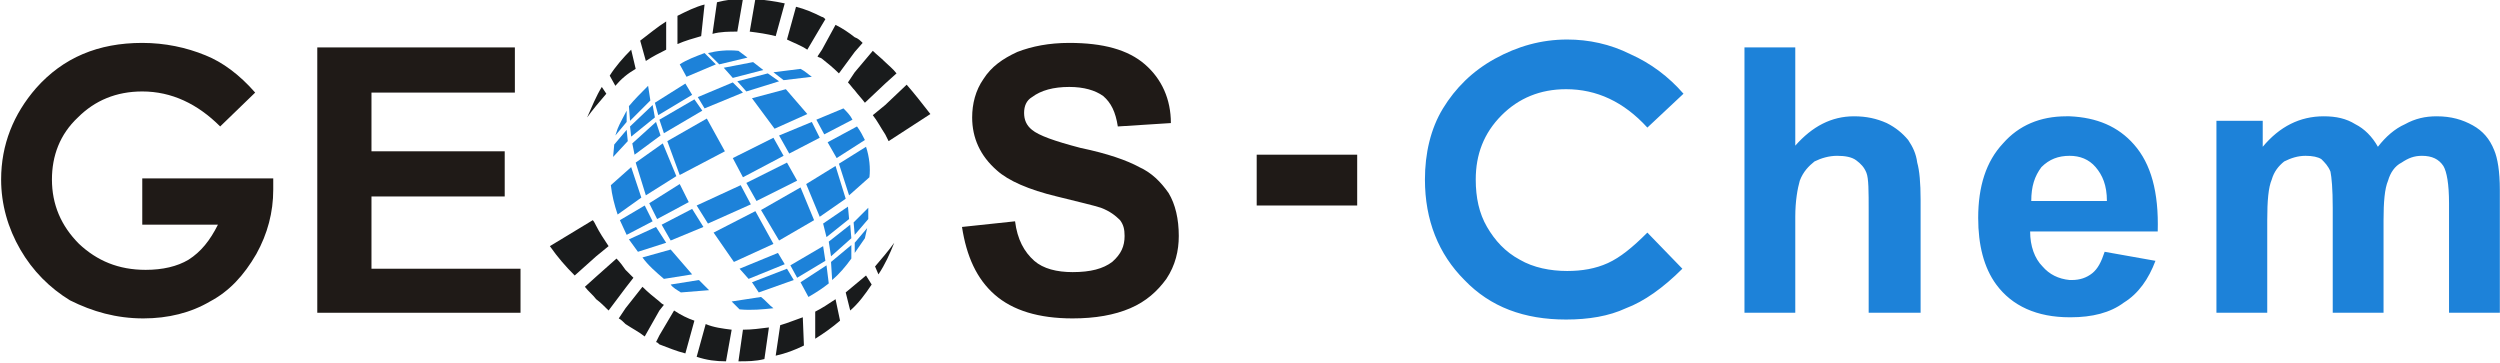 <?xml version="1.0" encoding="UTF-8" standalone="no"?>
<svg
   xmlns:dc="http://purl.org/dc/elements/1.1/"
   xmlns:cc="http://creativecommons.org/ns#"
   xmlns:rdf="http://www.w3.org/1999/02/22-rdf-syntax-ns#"
   xmlns:svg="http://www.w3.org/2000/svg"
   xmlns="http://www.w3.org/2000/svg"
   id="svg105"
   height="28.321mm"
   width="195.275mm"
   version="1.0">
  <defs
     id="defs3">
    <pattern
       y="0"
       x="0"
       height="6"
       width="6"
       patternUnits="userSpaceOnUse"
       id="EMFhbasepattern" />
  </defs>
  <path
     id="path5"
     d="  M 371,60.667   L 371,45.667   L 400.667,45.667   L 400.667,60.667   L 371,60.667  z   "
     style="fill:#1f1a17;fill-rule:nonzero;fill-opacity:1;stroke:none;" />
  <path
     id="path7"
     d="  M 611,93.667   C 611,82.667 611,82.667 611,82.667   C 611,82.667 611.333,82.667 611.667,82.667   C 614,82.667 616,82 617.667,80.667   C 619.333,79.333 620.333,77.333 621.333,74.333   C 636.333,77 636.333,77 636.333,77   C 634.333,82.333 631.333,86.667 627,89.333   C 623,92.333 617.667,93.667 611.333,93.667   C 611.333,93.667 611,93.667 611,93.667   z  M 611,68.333   C 611,59.333 611,59.333 611,59.333   C 622,59.333 622,59.333 622,59.333   C 622,54.667 620.667,51.667 618.667,49.333   C 616.667,47 614,46 611,46   C 611,46 611,46 611,46   C 611,34.333 611,34.333 611,34.333   C 619,34.667 625.333,37.333 630,42.667   C 635,48.333 637.333,56.667 637,68.333   C 611,68.333 611,68.333 611,68.333   z  M 654.333,35.667   C 668,35.667 668,35.667 668,35.667   C 668,43.333 668,43.333 668,43.333   C 673,37.333 679,34.333 686,34.333   C 689.667,34.333 692.667,35 695.333,36.667   C 698,38 700.333,40.333 702,43.333   C 704.333,40.333 707,38 710,36.667   C 713,35 716,34.333 719.333,34.333   C 723.667,34.333 727,35.333 730,37   C 733,38.667 735,41 736.333,44.333   C 737.333,46.667 738,50.667 738,56   C 738,92.333 738,92.333 738,92.333   C 723,92.333 723,92.333 723,92.333   C 723,60 723,60 723,60   C 723,54.333 722.333,50.667 721.333,49   C 720,47 718,46 715,46   C 712.667,46 711,46.667 709,48   C 707,49 705.667,51 705,53.333   C 704,55.667 703.667,59.667 703.667,65   C 703.667,92.333 703.667,92.333 703.667,92.333   C 688.667,92.333 688.667,92.333 688.667,92.333   C 688.667,61.333 688.667,61.333 688.667,61.333   C 688.667,55.667 688.333,52.333 688,50.667   C 687.333,49 686.333,48 685.333,47   C 684.333,46.333 682.667,46 680.667,46   C 678.333,46 676.333,46.667 674.333,47.667   C 672.667,49 671.333,50.667 670.667,53   C 669.667,55.333 669.333,59.333 669.333,65   C 669.333,92.333 669.333,92.333 669.333,92.333   C 654.333,92.333 654.333,92.333 654.333,92.333   z  M 497,27.667   C 486.333,37.667 486.333,37.667 486.333,37.667   C 479.333,30 471.333,26.333 462.333,26.333   C 454.667,26.333 448.333,29 443.333,34   C 438,39.333 435.667,45.667 435.667,53   C 435.667,58.333 436.667,63 439,67   C 441.333,71 444.333,74.333 448.667,76.667   C 452.667,79 457.667,80 462.667,80   C 467,80 471,79.333 474.667,77.667   C 478.333,76 482,73 486.333,68.667   C 496.667,79.333 496.667,79.333 496.667,79.333   C 491,85 485.333,89 480,91   C 475,93.333 469,94.333 462.333,94.333   C 450,94.333 440,90.667 432.333,82.667   C 424.667,75 420.667,65 420.667,53   C 420.667,45.333 422.333,38 426,32   C 429.667,26 434.667,21 441.333,17.333   C 448,13.667 455,11.667 462.667,11.667   C 469,11.667 475.333,13 481.333,16   C 487.333,18.667 492.667,22.667 497,27.667   z  M 611,34.333   C 611,46 611,46 611,46   C 607.667,46 605,47 602.667,49.333   C 600.667,52 599.667,55 599.667,59.333   C 611,59.333 611,59.333 611,59.333   C 611,68.333 611,68.333 611,68.333   C 599.333,68.333 599.333,68.333 599.333,68.333   C 599.333,72.667 600.667,76.333 603,78.667   C 605,81 607.667,82.333 611,82.667   C 611,93.667 611,93.667 611,93.667   C 601.333,93.667 594,90.333 589.333,84   C 585.667,79 584,72.333 584,64.333   C 584,55 586.333,47.667 591.333,42.333   C 596,37 602.333,34.333 610,34.333   C 610.333,34.333 610.667,34.333 611,34.333   z  M 530,14   C 530,43 530,43 530,43   C 535,37.333 540.667,34.333 547.333,34.333   C 551,34.333 554,35 557,36.333   C 559.667,37.667 561.667,39.333 563.333,41.333   C 564.667,43.333 565.667,45.333 566,48   C 566.667,50.333 567,54 567,59   C 567,92.333 567,92.333 567,92.333   C 551.667,92.333 551.667,92.333 551.667,92.333   C 551.667,62.333 551.667,62.333 551.667,62.333   C 551.667,56.333 551.667,52.667 551,51   C 550.333,49.333 549.333,48.333 548,47.333   C 546.667,46.333 544.667,46 542.333,46   C 540,46 537.667,46.667 535.667,47.667   C 534,49 532.333,50.667 531.333,53.333   C 530.667,55.667 530,59.333 530,64   C 530,92.333 530,92.333 530,92.333   C 515,92.333 515,92.333 515,92.333   C 515,14 515,14 515,14   z "
     style="fill:#1d82d9;fill-rule:nonzero;fill-opacity:1;stroke:none;" />
  <path
     id="path9"
     d="  M 274.667,33.667   C 272.333,30.667 270,27.667 267.667,25   C 261.333,31 261.333,31 261.333,31   C 261.333,39.667 261.333,39.667 261.333,39.667   C 261.667,40.333 262,41 262.333,41.667   C 274.667,33.667 274.667,33.667 274.667,33.667   z  M 261.333,24.667   C 261.333,18.333 261.333,18.333 261.333,18.333   C 262.333,19.333 263.667,20.333 264.667,21.667   z  M 261.333,31   C 257.667,34 257.667,34 257.667,34   C 259,35.667 260,37.667 261.333,39.667   C 261.333,31 261.333,31 261.333,31   z  M 261.333,18.333   C 261.333,24.667 261.333,24.667 261.333,24.667   C 255.333,30.333 255.333,30.333 255.333,30.333   C 254.333,29 253.333,28 252.333,26.667   C 252.333,21.333 252.333,21.333 252.333,21.333   C 257.667,15 257.667,15 257.667,15   C 258.667,16 260,17 261.333,18.333   z  M 252.333,15.333   C 254.667,12.667 254.667,12.667 254.667,12.667   C 254,12 253.333,11.333 252.333,11   z  M 252.333,11   C 252.333,15.333 252.333,15.333 252.333,15.333   C 247.667,21.667 247.667,21.667 247.667,21.667   C 246,20 244.333,18.667 242.667,17.333   C 242.667,14.667 242.667,14.667 242.667,14.667   C 246.667,7.333 246.667,7.333 246.667,7.333   C 248.667,8.333 250.667,9.667 252.333,11   z  M 252.333,21.333   C 250.333,24.333 250.333,24.333 250.333,24.333   C 251,25 251.667,26 252.333,26.667   C 252.333,21.333 252.333,21.333 252.333,21.333   z  M 242.667,7.333   C 243.667,5.667 243.667,5.667 243.667,5.667   C 243.333,5.333 243,5 242.667,5   z  M 242.667,5   C 242.667,7.333 242.667,7.333 242.667,7.333   C 238.333,14.667 238.333,14.667 238.333,14.667   C 236.333,13.333 234.333,12.667 232.333,11.667   C 235,2 235,2 235,2   C 237.667,2.667 240,3.667 242.667,5   z  M 242.667,14.667   C 242.667,17.333 242.667,17.333 242.667,17.333   C 242.333,17 241.667,17 241.333,16.667   C 242.667,14.667 242.667,14.667 242.667,14.667   z  M 231.667,1   C 228.667,0.333 225.667,0 223,-0.333   C 221.333,9.333 221.333,9.333 221.333,9.333   C 224,9.667 226.333,10 229,10.667   C 231.667,1 231.667,1 231.667,1   z  M 219.333,-0.333   C 216.667,-0.333 214.333,0 211.667,0.667   C 210.333,10 210.333,10 210.333,10   C 212.667,9.333 215.333,9.333 217.667,9.333   C 219.333,-0.333 219.333,-0.333 219.333,-0.333   z  M 208,1.333   C 205.333,2 202.667,3.333 200,4.667   C 200,13 200,13 200,13   C 202.333,12 204.667,11.333 207,10.667   C 208,1.333 208,1.333 208,1.333   z  M 196.667,6.333   C 194,8 191.667,10 189,12   C 190.667,18 190.667,18 190.667,18   C 192.667,16.667 194.667,15.667 196.667,14.667   C 196.667,6.333 196.667,6.333 196.667,6.333   z  M 186.333,14.667   C 184,17 181.667,19.667 180,22.333   C 181.667,25.333 181.667,25.333 181.667,25.333   C 183.333,23.333 185.333,21.667 187.667,20.333   C 186.333,14.667 186.333,14.667 186.333,14.667   z  M 177.667,25.667   C 176,28.333 174.667,31.667 173.333,34.667   C 175,32.333 177,30 179,27.667   z "
     style="fill:#191b1c;fill-rule:evenodd;fill-opacity:1;stroke:none;" />
  <path
     id="path11"
     d="  M 244.667,83.667   C 243,85 241,86.333 238.667,87.667   C 236.333,83.333 236.333,83.333 236.333,83.333   C 244,78.333 244,78.333 244,78.333   z "
     style="fill:#1d82d9;fill-rule:evenodd;fill-opacity:1;stroke:none;" />
  <path
     id="path13"
     d="  M 251.333,76.333   C 249.667,78.667 247.667,81 245.667,82.667   C 245.333,77.333 245.333,77.333 245.333,77.333   C 251.333,72.333 251.333,72.333 251.333,72.333   z "
     style="fill:#1d82d9;fill-rule:evenodd;fill-opacity:1;stroke:none;" />
  <path
     id="path15"
     d="  M 228.333,91   C 225,91.333 222,91.667 218.333,91.333   C 216,89 216,89 216,89   C 224.667,87.667 224.667,87.667 224.667,87.667   C 226,88.667 227,90 228.333,91   z "
     style="fill:#1d82d9;fill-rule:evenodd;fill-opacity:1;stroke:none;" />
  <path
     id="path17"
     d="  M 243.667,77   L 235.333,82   L 233.333,78.333   L 243,72.667   L 243.667,77  z   "
     style="fill:#1d82d9;fill-rule:evenodd;fill-opacity:1;stroke:none;" />
  <path
     id="path19"
     d="  M 251.333,70.333   L 245.333,75.667   L 244.667,71.333   L 251,66.333   L 251.333,70.333  z   "
     style="fill:#1d82d9;fill-rule:evenodd;fill-opacity:1;stroke:none;" />
  <path
     id="path21"
     d="  M 234.333,82.667   L 224,86.333   L 222,83.333   L 232.333,79.333   L 234.333,82.667  z   "
     style="fill:#1d82d9;fill-rule:evenodd;fill-opacity:1;stroke:none;" />
  <path
     id="path23"
     d="  M 231.667,78   L 221,82.333   L 218.333,79.333   L 229.667,74.667   L 231.667,78  z   "
     style="fill:#1d82d9;fill-rule:evenodd;fill-opacity:1;stroke:none;" />
  <path
     id="path25"
     d="  M 250.667,64.667   L 244,70   L 243,66   L 250.333,61   L 250.667,64.667  z   "
     style="fill:#1d82d9;fill-rule:evenodd;fill-opacity:1;stroke:none;" />
  <path
     id="path27"
     d="  M 249.667,58.667   L 242,64   L 238,54.333   L 246.667,49   L 249.667,58.667  z   "
     style="fill:#1d82d9;fill-rule:evenodd;fill-opacity:1;stroke:none;" />
  <path
     id="path29"
     d="  M 256.667,52.333   C 250.667,57.667 250.667,57.667 250.667,57.667   C 247.667,48.333 247.667,48.333 247.667,48.333   C 255.667,43.333 255.667,43.333 255.667,43.333   C 256.667,46.333 257,49.667 256.667,52.333   z "
     style="fill:#1d82d9;fill-rule:evenodd;fill-opacity:1;stroke:none;" />
  <path
     id="path31"
     d="  M 240.333,65   L 230,71   L 224.667,62   L 236.333,55.333   L 240.333,65  z   "
     style="fill:#1d82d9;fill-rule:evenodd;fill-opacity:1;stroke:none;" />
  <path
     id="path33"
     d="  M 228.333,72   L 216.667,77.333   L 210.667,68.667   L 223,62.333   L 228.333,72  z   "
     style="fill:#1d82d9;fill-rule:evenodd;fill-opacity:1;stroke:none;" />
  <path
     id="path35"
     d="  M 209.333,85.667   C 201,86.333 201,86.333 201,86.333   C 200,85.667 198.667,85 198,84   C 206.333,82.667 206.333,82.667 206.333,82.667   z "
     style="fill:#1d82d9;fill-rule:evenodd;fill-opacity:1;stroke:none;" />
  <path
     id="path37"
     d="  M 204.333,81   C 196,82.333 196,82.333 196,82.333   C 193.667,80.333 191.333,78.333 189.667,76   C 198,73.667 198,73.667 198,73.667   z "
     style="fill:#1d82d9;fill-rule:evenodd;fill-opacity:1;stroke:none;" />
  <path
     id="path39"
     d="  M 196.667,71.667   L 188.333,74.333   L 185.667,70.667   L 193.667,67   L 196.667,71.667  z   "
     style="fill:#1d82d9;fill-rule:evenodd;fill-opacity:1;stroke:none;" />
  <path
     id="path41"
     d="  M 207.667,67   L 198,71   L 195.333,66.333   L 204.333,61.667   L 207.667,67  z   "
     style="fill:#1d82d9;fill-rule:evenodd;fill-opacity:1;stroke:none;" />
  <path
     id="path43"
     d="  M 221.667,60.333   L 209,66   L 205.667,60.667   L 218.667,54.667   L 221.667,60.333  z   "
     style="fill:#1d82d9;fill-rule:evenodd;fill-opacity:1;stroke:none;" />
  <path
     id="path45"
     d="  M 235.333,53.333   L 223.333,59.333   L 220.333,54   L 232.333,48   L 235.333,53.333  z   "
     style="fill:#1d82d9;fill-rule:evenodd;fill-opacity:1;stroke:none;" />
  <path
     id="path47"
     d="  M 231.333,46   L 219.333,52.333   L 216.333,46.667   L 228.333,40.667   L 231.333,46  z   "
     style="fill:#1d82d9;fill-rule:evenodd;fill-opacity:1;stroke:none;" />
  <path
     id="path49"
     d="  M 242,40.667   L 233,45.333   L 230,40   L 239.667,36   L 242,40.667  z   "
     style="fill:#1d82d9;fill-rule:evenodd;fill-opacity:1;stroke:none;" />
  <path
     id="path51"
     d="  M 255.333,41.333   C 247,46.667 247,46.667 247,46.667   C 244.333,42 244.333,42 244.333,42   C 253,37.333 253,37.333 253,37.333   C 254,38.667 254.667,40 255.333,41.333   z "
     style="fill:#1d82d9;fill-rule:evenodd;fill-opacity:1;stroke:none;" />
  <path
     id="path53"
     d="  M 251.667,35.333   C 243.333,39.667 243.333,39.667 243.333,39.667   C 241,35.333 241,35.333 241,35.333   C 249,32 249,32 249,32   C 250,33 251,34 251.667,35.333   z "
     style="fill:#1d82d9;fill-rule:evenodd;fill-opacity:1;stroke:none;" />
  <path
     id="path55"
     d="  M 238.333,33.667   L 228.667,38   L 222,29   L 232,26.333   L 238.333,33.667  z   "
     style="fill:#1d82d9;fill-rule:evenodd;fill-opacity:1;stroke:none;" />
  <path
     id="path57"
     d="  M 239.667,22.667   C 231.333,23.667 231.333,23.667 231.333,23.667   C 228.333,21.333 228.333,21.333 228.333,21.333   C 236.333,20.333 236.333,20.333 236.333,20.333   C 237.667,21 238.667,22 239.667,22.667   z "
     style="fill:#1d82d9;fill-rule:evenodd;fill-opacity:1;stroke:none;" />
  <path
     id="path59"
     d="  M 230,24   L 220.333,27   L 217.667,24   L 226.667,21.667   L 230,24  z   "
     style="fill:#1d82d9;fill-rule:evenodd;fill-opacity:1;stroke:none;" />
  <path
     id="path61"
     d="  M 219.333,27.333   L 208,32   L 206,28.667   L 216.333,24.333   L 219.333,27.333  z   "
     style="fill:#1d82d9;fill-rule:evenodd;fill-opacity:1;stroke:none;" />
  <path
     id="path63"
     d="  M 225.333,20.667   L 216.333,23   L 213.667,20   L 222.333,18.333   L 225.333,20.667  z   "
     style="fill:#1d82d9;fill-rule:evenodd;fill-opacity:1;stroke:none;" />
  <path
     id="path65"
     d="  M 220.667,17   C 212.333,19 212.333,19 212.333,19   C 209,15.667 209,15.667 209,15.667   C 211.667,15 214.667,14.667 218,15   z "
     style="fill:#1d82d9;fill-rule:evenodd;fill-opacity:1;stroke:none;" />
  <path
     id="path67"
     d="  M 211.333,19   C 202.667,22.667 202.667,22.667 202.667,22.667   C 200.667,19 200.667,19 200.667,19   C 202.667,17.667 205.333,16.667 208,15.667   z "
     style="fill:#1d82d9;fill-rule:evenodd;fill-opacity:1;stroke:none;" />
  <path
     id="path69"
     d="  M 214,44.667   L 200.667,51.667   L 197,41.667   L 208.667,35   L 214,44.667  z   "
     style="fill:#1d82d9;fill-rule:evenodd;fill-opacity:1;stroke:none;" />
  <path
     id="path71"
     d="  M 207.333,32.667   L 196,39.333   L 194.667,35.333   L 205,29.333   L 207.333,32.667  z   "
     style="fill:#1d82d9;fill-rule:evenodd;fill-opacity:1;stroke:none;" />
  <path
     id="path73"
     d="  M 204.333,28   L 194.333,34   L 193.333,30.333   L 202.333,24.667   L 204.333,28  z   "
     style="fill:#1d82d9;fill-rule:evenodd;fill-opacity:1;stroke:none;" />
  <path
     id="path75"
     d="  M 195,40   L 187.333,45.667   L 186.667,42.333   L 193.667,36   L 195,40  z   "
     style="fill:#1d82d9;fill-rule:evenodd;fill-opacity:1;stroke:none;" />
  <path
     id="path77"
     d="  M 193.333,34.667   L 186.333,40.333   L 186,37.333   L 192.667,31   L 193.333,34.667  z   "
     style="fill:#1d82d9;fill-rule:evenodd;fill-opacity:1;stroke:none;" />
  <path
     id="path79"
     d="  M 192,29.667   C 186,35.667 186,35.667 186,35.667   C 185.667,31.333 185.667,31.333 185.667,31.333   C 187.333,29.333 189.333,27.333 191.333,25.333   z "
     style="fill:#1d82d9;fill-rule:evenodd;fill-opacity:1;stroke:none;" />
  <path
     id="path81"
     d="  M 185.333,41.667   L 181,46.333   L 181.333,42.667   L 185,38.333   L 185.333,41.667  z   "
     style="fill:#1d82d9;fill-rule:evenodd;fill-opacity:1;stroke:none;" />
  <path
     id="path83"
     d="  M 185,36   C 181.667,40 181.667,40 181.667,40   C 182.333,38 182.333,38 182.333,38   C 183,36.333 184,34.667 185,32.667   z "
     style="fill:#1d82d9;fill-rule:evenodd;fill-opacity:1;stroke:none;" />
  <path
     id="path85"
     d="  M 203.333,59.667   L 194,64.667   L 191.667,60   L 200.667,54.333   L 203.333,59.667  z   "
     style="fill:#1d82d9;fill-rule:evenodd;fill-opacity:1;stroke:none;" />
  <path
     id="path87"
     d="  M 192.667,65.333   L 185,69.333   L 183,65   L 190.333,60.667   L 192.667,65.333  z   "
     style="fill:#1d82d9;fill-rule:evenodd;fill-opacity:1;stroke:none;" />
  <path
     id="path89"
     d="  M 199.667,52   L 190.667,57.667   L 187.667,48   L 195.667,42.333   L 199.667,52  z   "
     style="fill:#1d82d9;fill-rule:evenodd;fill-opacity:1;stroke:none;" />
  <path
     id="path91"
     d="  M 189.333,58.333   C 182.333,63.333 182.333,63.333 182.333,63.333   C 181.333,60.333 180.667,57.667 180.333,54.667   C 186.333,49.333 186.333,49.333 186.333,49.333   z "
     style="fill:#1d82d9;fill-rule:evenodd;fill-opacity:1;stroke:none;" />
  <path
     id="path93"
     d="  M 252,65.667   L 256.333,61.333   L 256.333,64.667   L 252.333,69.333   L 252,65.667  z   "
     style="fill:#1d82d9;fill-rule:evenodd;fill-opacity:1;stroke:none;" />
  <path
     id="path95"
     d="  M 252.333,71.667   L 256,67.333   L 255.333,70.333   L 252.333,74.667   L 252.333,71.667  z   "
     style="fill:#1d82d9;fill-rule:evenodd;fill-opacity:1;stroke:none;" />
  <path
     id="path97"
     d="  M 194.667,101.667   C 194.667,99 194.667,99 194.667,99   C 199,91.667 199,91.667 199,91.667   C 201,93 203,94 205,94.667   C 202.333,104.333 202.333,104.333 202.333,104.333   C 199.667,103.667 197.333,102.667 194.667,101.667   z  M 194.667,91.667   C 194.667,89 194.667,89 194.667,89   C 195,89.333 195.333,89.667 196,90   C 194.667,91.667 194.667,91.667 194.667,91.667   z  M 205.667,105.333   C 208.667,106.333 211.333,106.667 214.333,106.667   C 216,97.333 216,97.333 216,97.333   C 213.333,97 210.667,96.667 208.333,95.667   C 205.667,105.333 205.667,105.333 205.667,105.333   z  M 218,106.667   C 220.667,106.667 223,106.667 225.667,106   C 227,96.667 227,96.667 227,96.667   C 224.333,97 222,97.333 219.333,97.333   C 218,106.667 218,106.667 218,106.667   z  M 229,105   C 232,104.333 234.667,103.333 237.333,102   C 237,93.667 237,93.667 237,93.667   C 235,94.333 232.667,95.333 230.333,96   C 229,105 229,105 229,105   z  M 240.667,100   C 243.333,98.333 245.667,96.667 248,94.667   C 246.667,88.333 246.667,88.333 246.667,88.333   C 244.667,89.667 242.667,91 240.667,92   C 240.667,100 240.667,100 240.667,100   z  M 251,91.667   C 253.333,89.667 255.333,87 257.333,84   C 255.667,81.333 255.667,81.333 255.667,81.333   C 253.667,83 251.667,84.667 249.667,86.333   C 251,91.667 251,91.667 251,91.667   z  M 259.333,81   C 261.333,78 262.667,75 264,71.667   C 262.333,74 260.333,76.333 258.333,78.667   z  M 194.667,89   C 194.667,91.667 194.667,91.667 194.667,91.667   C 190.333,99.333 190.333,99.333 190.333,99.333   C 188.667,98 186.667,97 184.667,95.667   C 184.667,91 184.667,91 184.667,91   C 189.667,84.667 189.667,84.667 189.667,84.667   C 191.333,86.333 193,87.667 194.667,89   z  M 194.667,99   C 193.667,101 193.667,101 193.667,101   C 194,101 194.333,101.333 194.667,101.667   C 194.667,99 194.667,99 194.667,99   z  M 184.667,85   C 187,82 187,82 187,82   C 186.333,81.333 185.333,80.333 184.667,79.667   z  M 176,75.667   C 179.667,72.667 179.667,72.667 179.667,72.667   C 178.333,70.667 177,68.667 176,66.667   C 176,75.667 176,75.667 176,75.667   z  M 184.667,79.667   C 184.667,85 184.667,85 184.667,85   C 179.667,91.667 179.667,91.667 179.667,91.667   C 178.333,90.333 177.333,89.333 176,88.333   C 176,81.667 176,81.667 176,81.667   C 182,76.333 182,76.333 182,76.333   C 183,77.333 184,78.667 184.667,79.667   z  M 184.667,91   C 182.667,94 182.667,94 182.667,94   C 183.333,94.333 184,95 184.667,95.667   z  M 162.333,72.667   C 164.667,76 167,78.667 169.667,81.333   C 176,75.667 176,75.667 176,75.667   C 176,66.667 176,66.667 176,66.667   C 175.667,66 175.333,65.333 175,65   C 162.333,72.667 162.333,72.667 162.333,72.667   z  M 176,81.667   C 176,88.333 176,88.333 176,88.333   C 175,87 173.667,86 172.667,84.667   z "
     style="fill:#191b1c;fill-rule:evenodd;fill-opacity:1;stroke:none;" />
  <path
     id="path99"
     d="  M 284,67   C 299.667,65.333 299.667,65.333 299.667,65.333   C 300.333,70.667 302.333,74.333 305.333,77   C 308,79.333 312,80.333 316.667,80.333   C 322,80.333 325.667,79.333 328.333,77.333   C 331,75 332,72.667 332,69.667   C 332,67.667 331.667,66.333 330.667,65   C 329.333,63.667 327.667,62.333 325,61.333   C 323,60.667 318.667,59.667 312,58   C 303.667,56 297.667,53.333 294.333,50.333   C 289.333,46 287,40.667 287,34.667   C 287,30.667 288,26.667 290.333,23.333   C 292.667,19.667 296,17.333 300.333,15.333   C 304.667,13.667 309.667,12.667 315.667,12.667   C 325.667,12.667 333,14.667 338,19   C 343,23.333 345.667,29.333 345.667,36.333   C 330,37.333 330,37.333 330,37.333   C 329.333,33 328,30.333 325.667,28.333   C 323.333,26.667 320,25.667 315.667,25.667   C 311,25.667 307.333,26.667 304.667,28.667   C 303,29.667 302.333,31.333 302.333,33.333   C 302.333,35.333 303,37 304.667,38.333   C 306.667,40 311.333,41.667 319,43.667   C 327,45.333 332.667,47.333 336.333,49.333   C 340,51 342.667,53.667 345,57   C 347,60.333 348,64.667 348,69.667   C 348,74 347,78.333 344.333,82.333   C 341.667,86 338.333,89 333.667,91   C 329,93 323.333,94 316.667,94   C 306.667,94 299,91.667 293.667,87   C 288.333,82.333 285.333,75.667 284,67   z "
     style="fill:#1f1a17;fill-rule:nonzero;fill-opacity:1;stroke:none;" />
  <path
     id="path101"
     d="  M 93.667,92.333   L 93.667,14   L 152,14   L 152,27.333   L 109.667,27.333   L 109.667,44.667   L 149,44.667   L 149,58   L 109.667,58   L 109.667,79.333   L 153.667,79.333   L 153.667,92.333   L 93.667,92.333  z   "
     style="fill:#1f1a17;fill-rule:nonzero;fill-opacity:1;stroke:none;" />
  <path
     id="path103"
     d="  M 75.333,27.333   C 65,37.333 65,37.333 65,37.333   C 58.333,30.667 50.667,27 42,27   C 34.333,27 28,29.667 23,34.667   C 17.667,39.667 15.333,46 15.333,53   C 15.333,60.333 18,66.667 23.333,72   C 28.667,77 35,79.667 43,79.667   C 48,79.667 52.333,78.667 55.667,76.667   C 59.333,74.333 62,71 64.333,66.333   C 42,66.333 42,66.333 42,66.333   C 42,52.667 42,52.667 42,52.667   C 80.667,52.667 80.667,52.667 80.667,52.667   C 80.667,56 80.667,56 80.667,56   C 80.667,62.667 79,69 75.667,75   C 72,81.333 67.667,86 62,89   C 56.333,92.333 49.667,94 42.333,94   C 34.333,94 27.333,92 20.667,88.667   C 14.667,85 9.667,80 6,73.667   C 2.333,67.333 0.333,60.333 0.333,53   C 0.333,42.667 4,33.667 10.667,26   C 18.667,17 29,12.667 42,12.667   C 48.667,12.667 55,14 60.667,16.333   C 65.667,18.333 70.667,22 75.333,27.333   z "
     style="fill:#1f1a17;fill-rule:nonzero;fill-opacity:1;stroke:none;" />
</svg>

